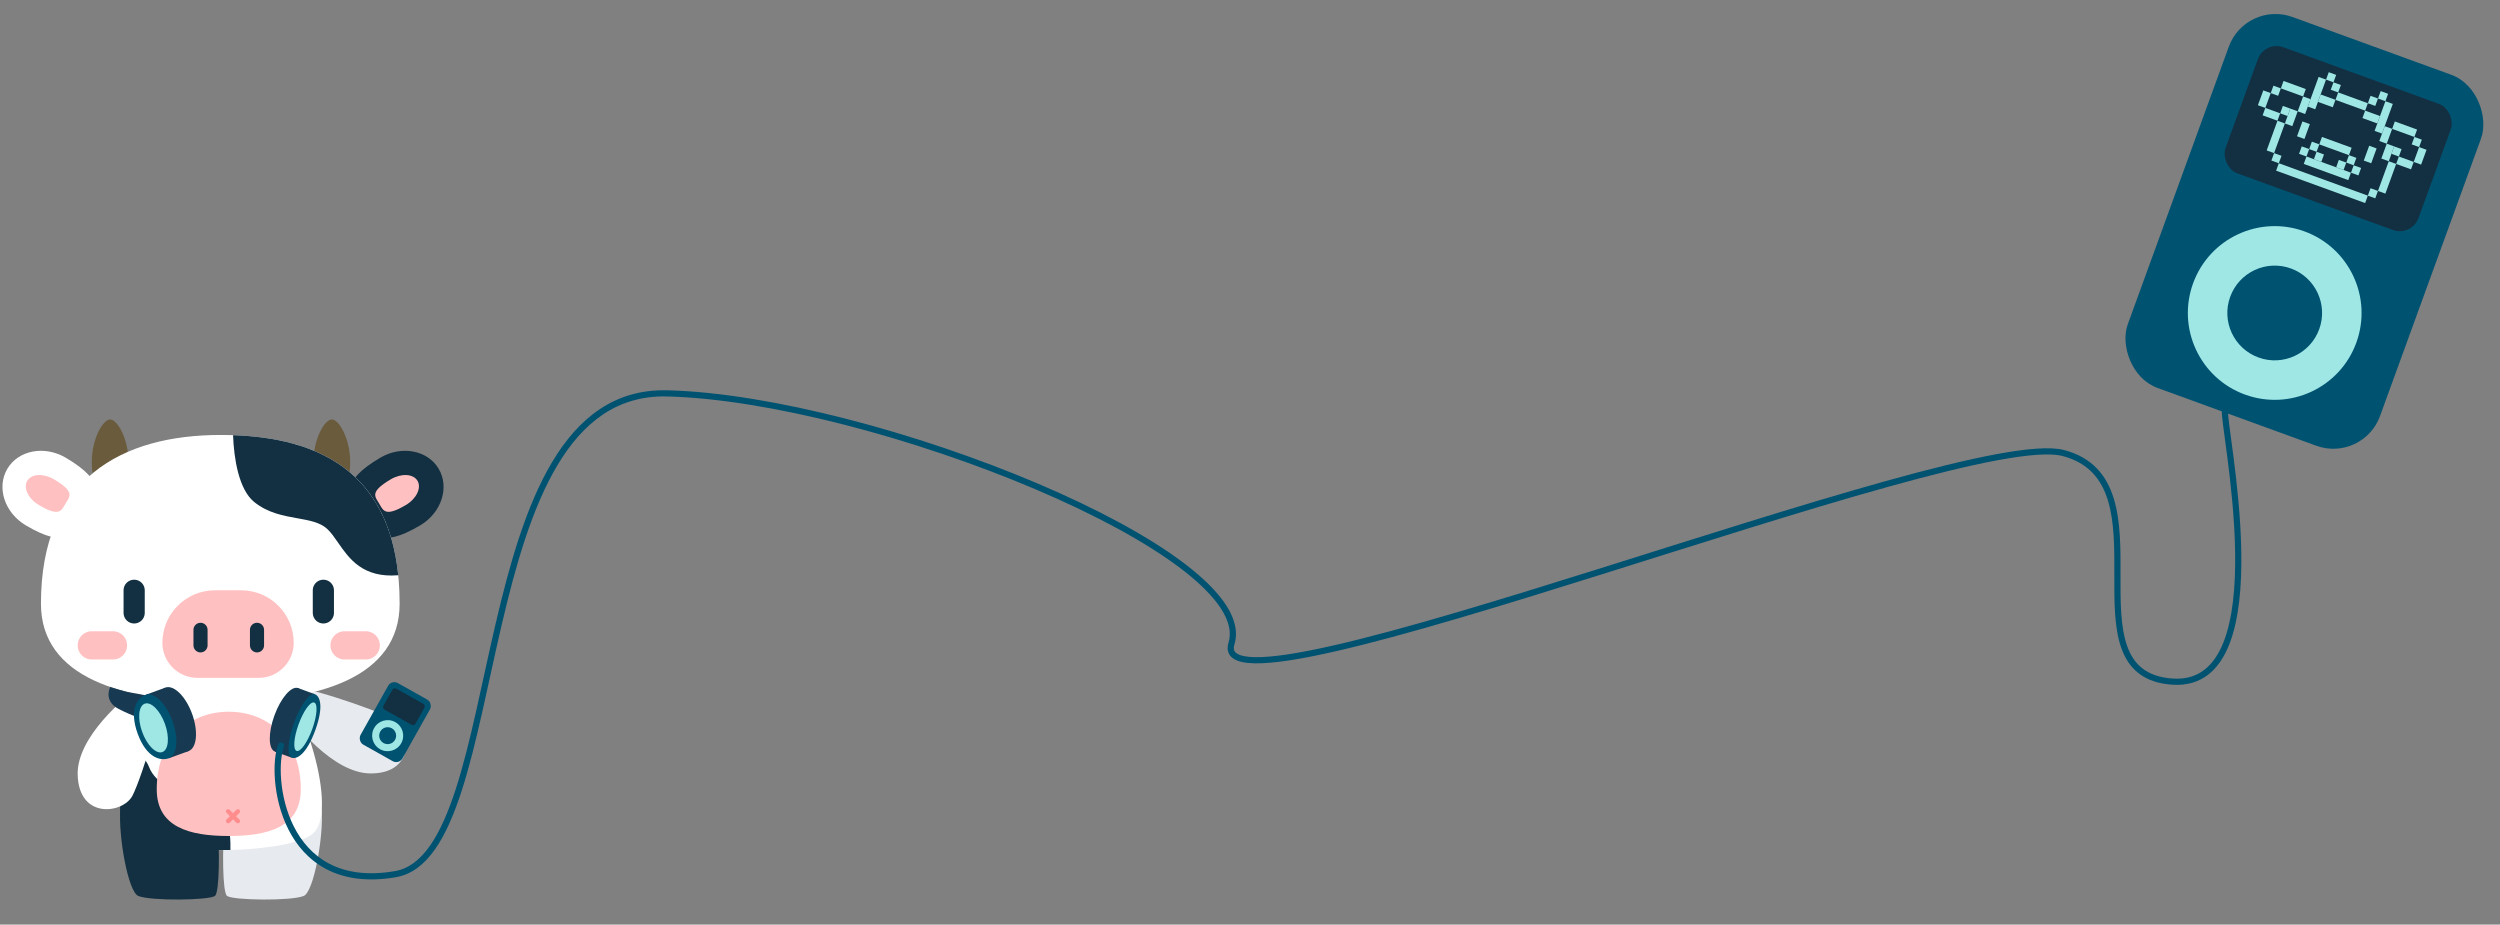 <svg width="1214" height="449" viewBox="0 0 1214 449" fill="none" xmlns="http://www.w3.org/2000/svg">
<rect x="0" y="0" width="1214" height="449" fill="#808080" stroke="none"/>
<g clip-path="url(#clip0_2458_843)">
<path d="M31.972 222.295C52.731 234.58 46.318 240.704 40.954 249.767C35.591 258.83 32.887 267.15 12.549 255.114C2.225 249.004 -1.797 236.704 3.567 227.641C8.93 218.578 21.648 216.185 31.972 222.295Z" fill="white"/>
<path d="M62.401 224.394C62.401 235.837 58.41 235.904 53.487 235.904C48.563 235.904 44.572 235.837 44.572 224.394C44.572 212.952 50.036 203.676 53.487 203.676C56.937 203.676 62.401 212.952 62.401 224.394Z" fill="#6A5B3D"/>
<path d="M170.055 224.394C170.055 235.837 166.064 235.904 161.141 235.904C156.218 235.904 152.227 235.837 152.227 224.394C152.227 212.952 157.69 203.676 161.141 203.676C164.592 203.676 170.055 212.952 170.055 224.394Z" fill="#6A5B3D"/>
<path d="M184.618 222.295C163.859 234.58 170.272 240.704 175.636 249.767C180.999 258.83 183.703 267.15 204.041 255.114C214.365 249.004 218.386 236.704 213.023 227.641C207.66 218.578 194.942 216.185 184.618 222.295Z" fill="#123041"/>
<path d="M189.739 232.767C179.393 238.89 182.072 241.068 184.107 244.507C186.142 247.945 186.972 251.218 197.109 245.219C202.254 242.174 204.776 236.918 202.741 233.479C200.706 230.04 194.885 229.722 189.739 232.767Z" fill="#FFC0C1"/>
<path d="M26.233 232.767C36.58 238.89 33.901 241.068 31.866 244.507C29.831 247.945 29 251.218 18.864 245.219C13.718 242.174 11.197 236.918 13.232 233.479C15.266 230.04 21.087 229.722 26.233 232.767Z" fill="#FFC0C1"/>
<path d="M179.788 375.578C162.066 375.416 143.183 352.688 135.956 341.345C135.996 339.825 136.677 336.192 139.081 333.822C142.085 330.86 182.279 344.465 190.932 349.256C199.585 354.046 201.939 375.781 179.788 375.578Z" fill="#E7EAEE"/>
<path d="M147.48 435.076C152.398 433.066 157.186 406.272 156.215 392.934L108.977 400.473C108.006 411.299 107.941 433.375 110.271 435.076C113.183 437.203 141.332 437.59 147.48 435.076Z" fill="#E7EAEE"/>
<path d="M151.172 405.399C165.874 395.622 145.999 334.635 131.639 326.953C117.279 319.271 93.922 320.435 83.665 326.953C73.407 333.471 48.059 395.39 62.762 405.399C77.464 415.409 136.469 415.176 151.172 405.399Z" fill="white"/>
<path fill-rule="evenodd" clip-rule="evenodd" d="M111.885 412.752C112 409.143 111.881 401.782 109.371 397.392C105.353 390.363 92.228 385.735 92.228 385.735C86.971 384.935 75.634 381.14 72.343 372.363C70.942 368.628 67.712 366.127 63.979 364.494C58.113 382.157 55.361 400.359 62.764 405.399C70.77 410.849 91.913 413.263 111.885 412.752Z" fill="#123041"/>
<path d="M67.149 435.076C62.231 433.066 57.443 406.272 58.413 392.934L105.652 400.473C106.623 411.299 106.688 433.375 104.358 435.076C101.446 437.203 73.297 437.59 67.149 435.076Z" fill="#123041"/>
<path d="M37.718 375.936C37.414 358.216 59.637 338.741 70.786 331.219C72.306 331.219 75.955 331.804 78.388 334.144C81.429 337.07 68.886 377.607 64.325 386.384C59.763 395.16 38.098 398.085 37.718 375.936Z" fill="white"/>
<path d="M146.056 383.277C146.056 401.569 130.399 405.962 111.085 405.962C91.77 405.962 76.113 401.569 76.113 383.277C76.113 359.23 91.77 345.619 111.085 345.619C130.399 345.619 146.056 359.23 146.056 383.277Z" fill="#FFC0C1"/>
<path d="M110.79 399.791C110.931 399.792 111.07 399.765 111.201 399.712C111.331 399.659 111.45 399.581 111.55 399.482L116.313 394.691C116.488 394.487 116.58 394.225 116.57 393.957C116.559 393.689 116.447 393.435 116.257 393.245C116.066 393.056 115.811 392.945 115.541 392.934C115.272 392.924 115.008 393.015 114.804 393.19L110.03 397.928C109.929 398.026 109.85 398.144 109.795 398.274C109.741 398.404 109.713 398.543 109.713 398.683C109.713 398.824 109.741 398.963 109.795 399.093C109.85 399.223 109.929 399.34 110.03 399.439C110.126 399.546 110.243 399.632 110.374 399.692C110.504 399.752 110.646 399.786 110.79 399.791Z" fill="#FF8D8D"/>
<path d="M115.502 399.791C115.642 399.792 115.78 399.765 115.91 399.712C116.039 399.659 116.157 399.581 116.256 399.483C116.356 399.384 116.435 399.266 116.489 399.137C116.543 399.008 116.57 398.869 116.57 398.729C116.57 398.588 116.543 398.45 116.489 398.32C116.435 398.191 116.356 398.073 116.256 397.974L111.53 393.248C111.431 393.148 111.314 393.069 111.184 393.015C111.055 392.961 110.916 392.934 110.776 392.934C110.636 392.934 110.497 392.961 110.368 393.015C110.238 393.069 110.121 393.148 110.022 393.248C109.824 393.447 109.713 393.716 109.713 393.997C109.713 394.277 109.824 394.546 110.022 394.745L114.759 399.483C114.956 399.679 115.224 399.79 115.502 399.791Z" fill="#FF8D8D"/>
<path d="M194.058 293.163C194.058 328.951 154.814 340.819 107.117 340.819C59.419 340.819 19.887 328.951 19.887 293.163C19.887 232.141 59.419 211.219 107.117 211.219C154.814 211.219 194.058 229.235 194.058 293.163Z" fill="white"/>
<path fill-rule="evenodd" clip-rule="evenodd" d="M113.178 211.319C113.578 222.739 115.963 237.717 123.446 243.774C130.025 249.101 137.619 250.457 144.404 251.669C150.203 252.705 155.412 253.636 158.894 256.849C160.743 258.557 162.384 260.926 164.161 263.492C169.515 271.225 176.108 280.745 193.388 279.34C188.277 229.033 154.519 212.72 113.178 211.319Z" fill="#123041"/>
<path d="M65.143 286.648V297.62" stroke="#123041" stroke-width="10.286" stroke-linecap="round"/>
<path d="M157.027 286.648V297.62" stroke="#123041" stroke-width="10.286" stroke-linecap="round"/>
<path d="M78.857 312.157C78.857 298.069 90.278 286.648 104.366 286.648H117.12C131.208 286.648 142.629 298.069 142.629 312.157C142.629 321.549 135.015 329.163 125.623 329.163H95.863C86.471 329.163 78.857 321.549 78.857 312.157Z" fill="#FFC0C1"/>
<path d="M97.371 305.848V313.391" stroke="#123041" stroke-width="6.857" stroke-linecap="round"/>
<path d="M124.801 305.848L124.801 313.391" stroke="#123041" stroke-width="6.857" stroke-linecap="round"/>
<path d="M44.572 313.391H54.858" stroke="#FFC0C1" stroke-width="13.714" stroke-linecap="round"/>
<path d="M167.316 313.391H177.602" stroke="#FFC0C1" stroke-width="13.714" stroke-linecap="round"/>
<path d="M57.601 344.248C51.038 340.81 52.706 335.442 53.487 333.619C54.789 333.88 59.71 335.737 63.773 336.362C67.835 336.987 71.656 337.991 74.912 338.251L74.131 350.362C71.135 349.971 64.164 347.686 57.601 344.248Z" fill="#173A52"/>
<ellipse cx="85.94" cy="349.311" rx="7.813" ry="16.408" transform="rotate(-20 85.94 349.311)" fill="#173A52"/>
<rect x="70.783" y="337.367" width="10.157" height="32.816" transform="rotate(-20 70.783 337.367)" fill="#173A52"/>
<path d="M83.737 350.112C86.836 358.627 86.062 366.727 82.007 368.203C77.952 369.679 71.126 368.006 66.85 356.258C62.574 344.511 66.728 338.842 70.783 337.366C74.838 335.89 80.638 341.597 83.737 350.112Z" fill="#005271"/>
<ellipse cx="74.562" cy="353.452" rx="5.86" ry="12.501" transform="rotate(-20 74.562 353.452)" fill="#9EE7E5"/>
<ellipse cx="6.251" cy="16.408" rx="6.251" ry="16.408" transform="matrix(-0.94 -0.342 -0.342 0.94 150.621 336.275)" fill="#173A52"/>
<rect width="8.595" height="32.816" transform="matrix(-0.94 -0.342 -0.342 0.94 152.822 337.076)" fill="#173A52"/>
<path d="M142.805 350.892C139.705 359.407 139.194 367.039 141.662 367.937C144.13 368.835 148.808 366.381 153.083 354.633C157.359 342.886 155.354 337.999 152.885 337.1C150.417 336.202 145.904 342.377 142.805 350.892Z" fill="#005271"/>
<ellipse cx="3.516" cy="12.501" rx="3.516" ry="12.501" transform="matrix(-0.94 -0.342 -0.342 0.94 155.891 342.352)" fill="#9EE7E5"/>
<g clip-path="url(#clip1_2458_843)">
<rect x="190.172" y="330.008" width="23.314" height="34.286" rx="3.429" transform="rotate(29.319 190.172 330.008)" fill="#005271"/>
<rect x="191.221" y="333.742" width="17.829" height="11.657" rx="1.371" transform="rotate(29.319 191.221 333.742)" fill="#123041"/>
<circle cx="188.25" cy="357.239" r="7.543" transform="rotate(29.319 188.25 357.239)" fill="#9EE7E5"/>
<circle cx="188.248" cy="357.241" r="4.114" transform="rotate(29.319 188.248 357.241)" fill="#005271"/>
</g>
</g>
<path d="M137.897 362.569C138.2 361.798 137.82 360.927 137.049 360.624C136.278 360.322 135.408 360.701 135.105 361.472L137.897 362.569ZM192 424.501L192.253 425.98L192 424.501ZM1002 220.002L1002.38 218.552L1002 220.002ZM1055 331.002L1055.1 329.505L1055 331.002ZM135.105 361.472C133.61 365.277 132.934 371.787 133.553 379.151C134.175 386.558 136.121 395.017 140.037 402.751C143.958 410.493 149.876 417.549 158.444 422.043C167.021 426.541 178.115 428.4 192.253 425.98L191.747 423.023C178.135 425.353 167.73 423.525 159.838 419.386C151.938 415.243 146.418 408.71 142.714 401.395C139.005 394.072 137.139 386.004 136.542 378.9C135.942 371.751 136.642 365.764 137.897 362.569L135.105 361.472ZM192.253 425.98C199.935 424.665 206.116 419.728 211.247 412.417C216.368 405.118 220.54 395.323 224.199 383.998C231.508 361.377 236.926 332.112 243.606 303.492C250.311 274.763 258.296 246.626 270.732 225.84C283.131 205.119 299.809 191.913 323.963 192.52L324.038 189.521C298.441 188.878 280.897 203.008 268.158 224.3C255.457 245.528 247.389 274.081 240.684 302.81C233.953 331.649 228.603 360.611 221.345 383.076C217.72 394.294 213.658 403.757 208.791 410.693C203.933 417.616 198.369 421.89 191.747 423.023L192.253 425.98ZM323.963 192.52C373.454 193.764 445.134 213.062 502.788 237.579C531.609 249.835 556.823 263.353 573.962 276.5C582.537 283.078 589.012 289.503 592.923 295.565C596.832 301.623 598.076 307.141 596.566 312.062L599.434 312.942C601.299 306.863 599.622 300.413 595.444 293.939C591.269 287.468 584.494 280.798 575.788 274.119C558.364 260.754 532.891 247.12 503.962 234.818C446.116 210.22 374.046 190.778 324.038 189.521L323.963 192.52ZM596.566 312.062C596.085 313.629 595.983 315.13 596.393 316.5C596.809 317.893 597.706 318.99 598.927 319.813C601.274 321.396 604.937 322.048 609.417 322.121C618.475 322.269 632.081 320.044 648.763 316.224C682.183 308.572 728.496 294.382 776.715 279.252C824.964 264.112 875.14 248.024 916.373 236.54C936.99 230.797 955.336 226.216 970.065 223.48C977.43 222.113 983.864 221.211 989.209 220.854C994.582 220.494 998.742 220.693 1001.62 221.452L1002.38 218.552C999.034 217.667 994.487 217.494 989.009 217.86C983.505 218.229 976.946 219.151 969.517 220.531C954.66 223.29 936.215 227.899 915.568 233.65C874.274 245.151 824.031 261.26 775.816 276.389C727.572 291.528 681.377 305.679 648.093 313.3C631.422 317.117 618.127 319.262 609.466 319.121C605.086 319.05 602.185 318.392 600.604 317.326C599.861 316.825 599.453 316.264 599.267 315.641C599.074 314.996 599.071 314.125 599.434 312.942L596.566 312.062ZM1001.62 221.452C1008 223.138 1012.71 225.997 1016.2 229.678C1019.71 233.368 1022.07 237.955 1023.65 243.186C1026.83 253.712 1026.77 266.571 1026.72 279.415C1026.68 292.107 1026.64 304.853 1030.09 314.629C1031.83 319.566 1034.49 323.832 1038.55 326.974C1042.61 330.117 1047.96 332.04 1054.9 332.499L1055.1 329.505C1048.61 329.077 1043.88 327.303 1040.39 324.602C1036.89 321.899 1034.52 318.173 1032.92 313.63C1029.68 304.449 1029.68 292.29 1029.72 279.426C1029.77 266.714 1029.85 253.362 1026.52 242.319C1024.84 236.764 1022.29 231.725 1018.38 227.612C1014.46 223.489 1009.25 220.365 1002.38 218.552L1001.62 221.452ZM1054.9 332.499C1061.85 332.958 1067.55 331.216 1072.14 327.735C1076.69 324.275 1080.03 319.183 1082.46 313.113C1087.29 301.006 1088.63 284.618 1088.38 268.167C1088.12 251.674 1086.27 234.936 1084.61 222.037C1083.78 215.523 1083.01 210.148 1082.49 206.065C1082.24 204.047 1082.05 202.423 1081.96 201.233C1081.92 200.637 1081.9 200.178 1081.9 199.848C1081.91 199.446 1081.95 199.426 1081.89 199.559L1079.11 198.445C1078.93 198.89 1078.91 199.429 1078.9 199.814C1078.9 200.27 1078.92 200.827 1078.97 201.46C1079.07 202.73 1079.26 204.419 1079.52 206.442C1080.02 210.438 1080.82 216.051 1081.64 222.42C1083.29 235.287 1085.13 251.892 1085.38 268.212C1085.62 284.573 1084.27 300.467 1079.67 312.001C1077.37 317.751 1074.31 322.319 1070.32 325.346C1066.37 328.351 1061.4 329.921 1055.1 329.505L1054.9 332.499Z" fill="#005271"/>
<rect x="1090.56" width="130.349" height="191.69" rx="24.13" transform="rotate(20 1090.56 0)" fill="#005271"/>
<rect x="1099.73" y="19.654" width="99.679" height="65.174" rx="9.652" transform="rotate(20 1099.73 19.654)" fill="#123041"/>
<circle cx="1104.6" cy="151.984" r="42.172" transform="rotate(20 1104.6 151.984)" fill="#9EE7E5"/>
<circle cx="1104.6" cy="151.985" r="23.003" transform="rotate(20 1104.6 151.985)" fill="#005271"/>
<rect x="1106.59" y="79.269" width="46.005" height="3.834" transform="rotate(20 1106.59 79.269)" fill="#9EE7E5"/>
<rect x="1104.3" y="74.356" width="3.834" height="3.834" transform="rotate(20 1104.3 74.356)" fill="#9EE7E5"/>
<rect x="1151.13" y="91.402" width="3.834" height="3.834" transform="rotate(20 1151.13 91.402)" fill="#9EE7E5"/>
<rect x="1105.94" y="58.635" width="3.834" height="15.335" transform="rotate(20 1105.94 58.635)" fill="#9EE7E5"/>
<rect x="1159.98" y="78.303" width="3.834" height="15.335" transform="rotate(20 1159.98 78.303)" fill="#9EE7E5"/>
<rect x="1112.16" y="52.74" width="3.834" height="7.668" transform="rotate(20 1112.16 52.74)" fill="#9EE7E5"/>
<rect x="1159" y="69.785" width="3.834" height="7.668" transform="rotate(20 1159 69.785)" fill="#9EE7E5"/>
<rect x="1118.39" y="46.846" width="3.834" height="7.668" transform="rotate(20 1118.39 46.846)" fill="#9EE7E5"/>
<rect x="1108.56" y="51.428" width="3.834" height="3.834" transform="rotate(20 1108.56 51.428)" fill="#9EE7E5"/>
<rect x="1162.6" y="71.098" width="3.834" height="3.834" transform="rotate(20 1162.6 71.098)" fill="#9EE7E5"/>
<rect x="1103.98" y="41.602" width="3.834" height="3.834" transform="rotate(20 1103.98 41.602)" fill="#9EE7E5"/>
<rect x="1108.89" y="39.309" width="11.501" height="3.834" transform="rotate(20 1108.89 39.309)" fill="#9EE7E5"/>
<rect x="1162.93" y="58.978" width="11.501" height="3.834" transform="rotate(20 1162.93 58.978)" fill="#9EE7E5"/>
<rect x="1172.43" y="66.514" width="3.834" height="3.834" transform="rotate(20 1172.43 66.514)" fill="#9EE7E5"/>
<rect x="1099.06" y="43.893" width="3.834" height="7.668" transform="rotate(20 1099.06 43.893)" fill="#9EE7E5"/>
<rect x="1174.72" y="71.428" width="3.834" height="7.668" transform="rotate(20 1174.72 71.428)" fill="#9EE7E5"/>
<rect x="1100.04" y="52.408" width="7.668" height="3.834" transform="rotate(20 1100.04 52.408)" fill="#9EE7E5"/>
<rect x="1164.89" y="76.012" width="7.668" height="3.834" transform="rotate(20 1164.89 76.012)" fill="#9EE7E5"/>
<rect x="1158.02" y="61.27" width="3.834" height="7.668" transform="rotate(20 1158.02 61.27)" fill="#9EE7E5"/>
<rect x="1125.92" y="37.35" width="3.834" height="15.335" transform="rotate(20 1125.92 37.35)" fill="#9EE7E5"/>
<rect x="1118.06" y="58.965" width="3.834" height="7.668" transform="rotate(20 1118.06 58.965)" fill="#9EE7E5"/>
<rect x="1150.48" y="70.766" width="3.834" height="7.668" transform="rotate(20 1150.48 70.766)" fill="#9EE7E5"/>
<rect x="1127.55" y="66.502" width="15.335" height="3.834" transform="rotate(20 1127.55 66.502)" fill="#9EE7E5"/>
<rect x="1122.64" y="68.793" width="3.834" height="3.834" transform="rotate(20 1122.64 68.793)" fill="#9EE7E5"/>
<rect x="1120.02" y="75.998" width="23.003" height="3.834" transform="rotate(20 1120.02 75.998)" fill="#9EE7E5"/>
<rect x="1140.65" y="75.348" width="3.834" height="3.834" transform="rotate(20 1140.65 75.348)" fill="#9EE7E5"/>
<rect x="1142.95" y="80.262" width="3.834" height="3.834" transform="rotate(20 1142.95 80.262)" fill="#9EE7E5"/>
<rect x="1117.73" y="71.084" width="3.834" height="3.834" transform="rotate(20 1117.73 71.084)" fill="#9EE7E5"/>
<rect x="1124.93" y="73.707" width="3.834" height="3.834" transform="rotate(20 1124.93 73.707)" fill="#9EE7E5"/>
<rect x="1135.74" y="77.641" width="3.834" height="3.834" transform="rotate(20 1135.74 77.641)" fill="#9EE7E5"/>
<rect x="1158.35" y="49.15" width="3.834" height="15.335" transform="rotate(20 1158.35 49.15)" fill="#9EE7E5"/>
<rect x="1126.9" y="45.865" width="7.668" height="3.834" transform="rotate(20 1126.9 45.865)" fill="#9EE7E5"/>
<rect x="1148.52" y="53.732" width="7.668" height="3.834" transform="rotate(20 1148.52 53.732)" fill="#9EE7E5"/>
<rect x="1135.42" y="44.885" width="15.335" height="3.834" transform="rotate(20 1135.42 44.885)" fill="#9EE7E5"/>
<rect x="1133.13" y="39.973" width="3.834" height="3.834" transform="rotate(20 1133.13 39.973)" fill="#9EE7E5"/>
<rect x="1151.14" y="46.527" width="3.834" height="3.834" transform="rotate(20 1151.14 46.527)" fill="#9EE7E5"/>
<rect x="1130.84" y="35.059" width="3.834" height="3.834" transform="rotate(20 1130.84 35.059)" fill="#9EE7E5"/>
<rect x="1156.06" y="44.236" width="3.834" height="3.834" transform="rotate(20 1156.06 44.236)" fill="#9EE7E5"/>
<defs>
<clipPath id="clip0_2458_843">
<rect width="216" height="256.457" fill="white" transform="translate(0 192.02)"/>
</clipPath>
<clipPath id="clip1_2458_843">
<rect width="25.371" height="37.029" fill="white" transform="translate(190.246 328.477) rotate(29.319)"/>
</clipPath>
</defs>
</svg>
